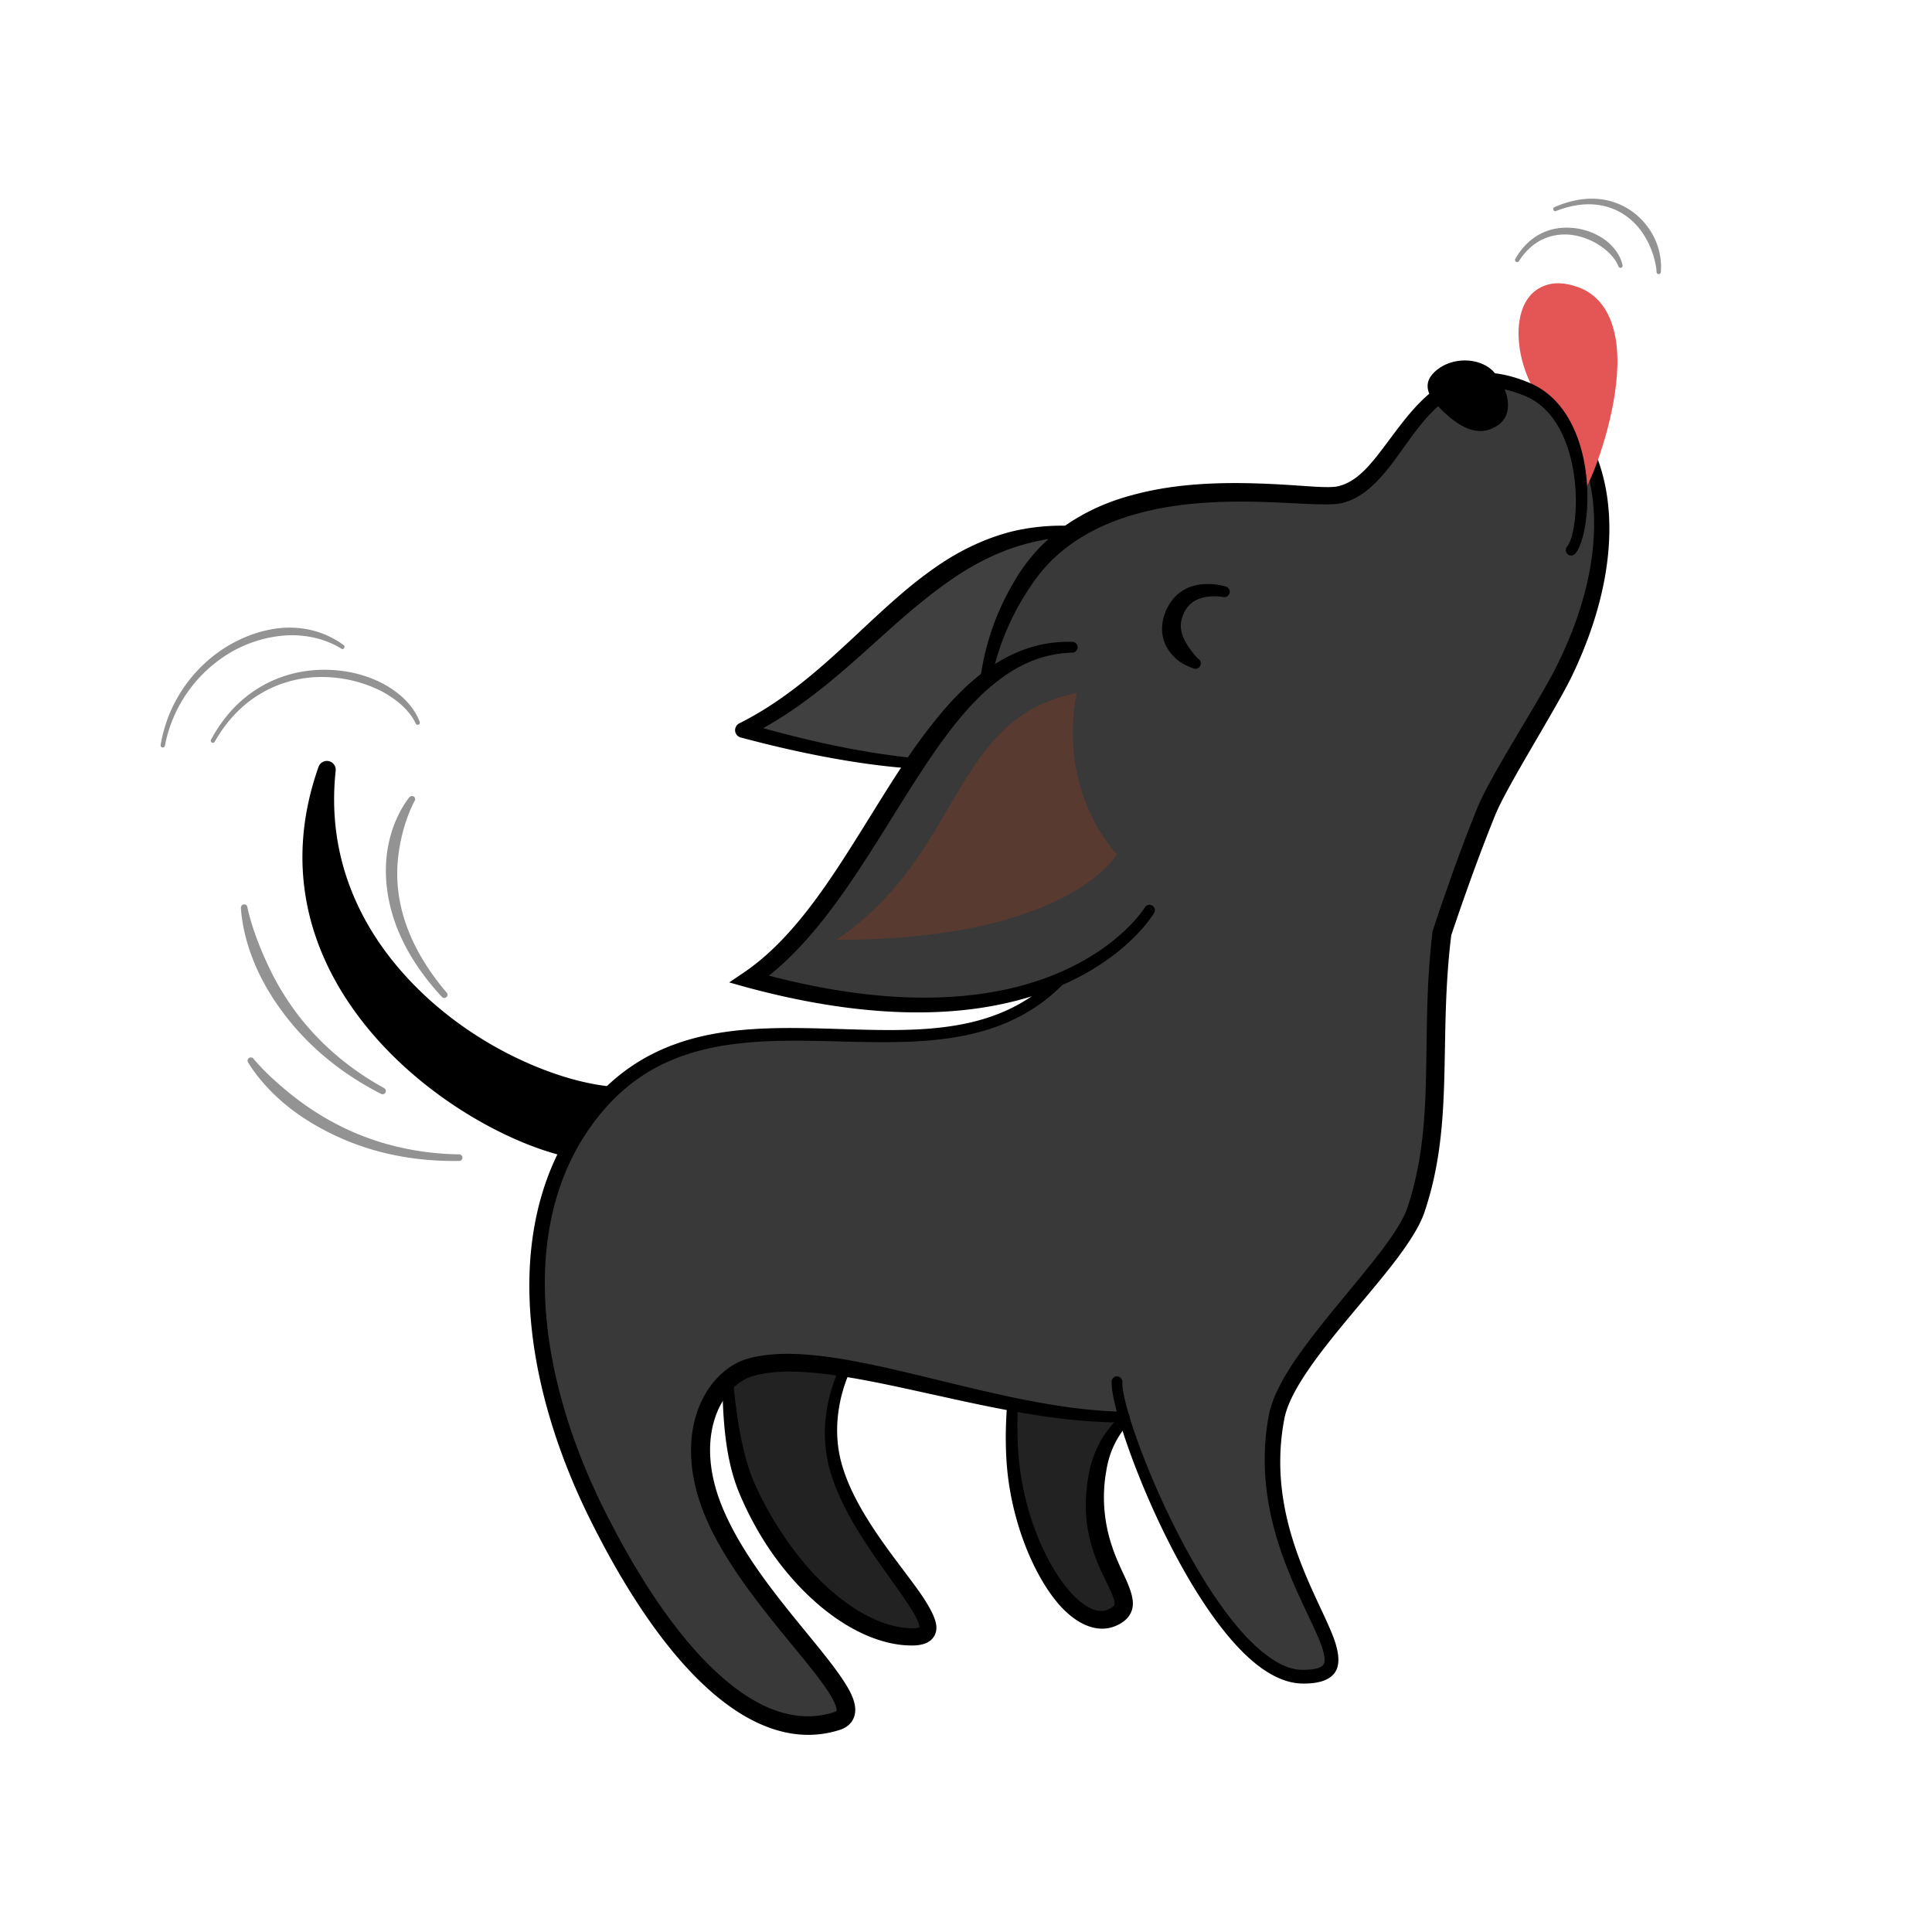 <svg data-id="25-1843fbd28905d51-dog" xmlns="http://www.w3.org/2000/svg" viewBox="0 0 100 100"><g fill="none" fill-rule="evenodd"><path fill="#222" d="M53.246 67.275s9.1-2.95 10.78.45c.513 3.955-6.204 3.426-7.182 8.332-.977 4.906 2.64 6.724.78 7.644-1.86.92-4.378-2.741-5.069-6.975-.69-4.234.691-9.45.691-9.45zM37.84 65.208s-.811 7.992.792 11.752c1.98 4.644 5.653 7.765 8.582 7.765s-2.866-4.466-4.003-8.98c-.742-2.95.74-6.088 2.195-6.994.464-.738-7.566-3.543-7.566-3.543z"/><path fill="#404040" d="M55.5 27.5c-7.57 0-10.457 7.052-17.06 10.293 15.986 4.437 17.59-.693 17.59-.693s3.387-10.264-.53-9.6z"/><path fill="#393939" d="M69.35 25.606c3.226-.744 3.93-7.819 9.664-5.47 3.796 1.556 5.517 7.423 1.9 14.704-.857 1.724-3.347 5.589-3.982 7.156-.962 2.377-1.696 4.505-2.296 6.299-.677 5.492.185 9.76-1.347 14.325-.905 2.698-6.617 7.587-7.212 10.726-1.532 8.067 5.879 13.442 1.368 13.442S58.3 73.53 58.193 73.346c-6.881 0-15.199-3.832-19.402-2.553-1.867.568-3.571 3.53-1.758 7.662 2.27 5.17 8.557 9.91 6.25 10.636-4.149 1.304-8.609-3.161-12.345-10.636-3.736-7.476-4.608-15.852 0-21.209 6.52-7.58 17.608-.02 23.978-6.588-3.194 1.389-8.314 2.192-16.125.024 5.122-3.476 7.784-11.835 12.22-15.459a13.335 13.335 0 0 1 2.03-5.2c4.204-6.452 14.498-3.999 16.308-4.417z"/><path fill="#593a30" d="M55.728 35.872c-6.551 1.308-5.81 8.276-12.441 12.775 12.069 0 14.525-4.434 14.525-4.434s-3.092-3.097-2.084-8.341z"/><g fill="#000"><path d="M57.973 73.32c-.369.35-.697.74-.968 1.2-.25.43-.442.91-.577 1.45a8.423 8.423 0 0 0-.202 2.57c.051.62.178 1.17.335 1.66.3.95.72 1.67.965 2.24.063.15.114.28.142.4.02.09.034.16.008.23-.035.08-.126.14-.26.21-.324.17-.677.12-1.036-.07-.5-.26-1.003-.77-1.472-1.43-.899-1.28-1.664-3.12-2.017-5.11-.113-.63-.179-1.28-.209-1.94-.03-.66-.028-1.33 0-1.97a.276.276 0 0 0-.26-.29.273.273 0 0 0-.296.26c-.05.66-.076 1.34-.064 2.02.011.68.06 1.37.158 2.03.381 2.57 1.425 4.93 2.603 6.28.975 1.1 2.073 1.51 3.008 1.06.505-.24.718-.56.788-.91.084-.42-.11-.98-.44-1.68-.313-.67-.717-1.53-.915-2.64a7.76 7.76 0 0 1-.004-2.75c.074-.48.204-.9.381-1.29.198-.42.444-.8.735-1.14a.285.285 0 0 0-.009-.4.286.286 0 0 0-.394.01zM29.152 59.83c-3.237-.8-7.83-3.42-10.729-7.4-2.464-3.38-3.707-7.72-1.935-12.74a.458.458 0 0 1 .886.21c-.483 4.49 1.27 8.13 3.826 10.84 1.411 1.5 3.065 2.71 4.754 3.62 1.962 1.05 3.962 1.71 5.675 1.88.153.01-2.328 3.62-2.477 3.59zM47.594 84.23a.963.963 0 0 0-.032-.17 3.035 3.035 0 0 0-.3-.62c-1.02-1.72-3.667-4.67-4.376-7.61a7.241 7.241 0 0 1-.125-2.63c.12-.91.392-1.77.751-2.51.066-.14.233-.2.372-.13s.198.23.132.37a7.612 7.612 0 0 0-.644 2.34c-.085.78-.046 1.59.164 2.39.651 2.48 2.741 4.91 3.948 6.59.597.83.97 1.52.983 1.96a.838.838 0 0 1-.212.61c-.175.2-.5.35-1.04.35-1.468.01-3.125-.69-4.68-1.97-1.064-.88-2.09-2.03-2.962-3.4a16.96 16.96 0 0 1-1.366-2.66c-.26-.66-.46-1.43-.588-2.27-.164-1.07-.222-2.25-.227-3.41a.27.27 0 0 1 .266-.29c.154-.01.284.11.291.26.091 1.12.245 2.26.47 3.3.166.76.37 1.46.637 2.05.394.89.858 1.72 1.355 2.48.825 1.27 1.76 2.36 2.745 3.19 1.35 1.14 2.772 1.82 4.058 1.83.128 0 .234-.01.32-.03a.13.13 0 0 0 .06-.02zM39.5 37.69c1.207.33 2.326.61 3.365.83 1.663.36 3.118.58 4.391.71.154.01.267.15.254.3s-.148.27-.3.25c-1.297-.09-2.78-.28-4.478-.6-1.33-.25-2.79-.58-4.397-1.01-.157-.04-.27-.18-.285-.34s.071-.32.217-.39c3.113-1.56 5.361-4 7.701-6.1.656-.59 1.318-1.15 2.01-1.66.474-.35.962-.68 1.47-.97.908-.52 1.872-.93 2.924-1.2.964-.23 1.998-.34 3.128-.29.154 0 .28.13.28.28s-.126.28-.28.28c-1.06.04-2.016.24-2.904.52-.957.31-1.829.74-2.655 1.24-.469.29-.923.61-1.369.94-.666.5-1.312 1.03-1.953 1.59-2.193 1.92-4.345 4.08-7.119 5.62z"/><path d="M58.193 73.07c-2.965-.04-6.187-.8-9.232-1.54-2.219-.54-4.344-1.07-6.206-1.31-1.58-.21-2.979-.21-4.102.12-1.064.32-2.103 1.31-2.594 2.82-.457 1.42-.44 3.3.517 5.5 1.473 3.34 4.607 6.52 6.057 8.55.215.3.39.58.511.82.071.14.123.27.145.39.011.05.03.1.003.13-.03.04-.086.06-.153.08-1.937.61-3.936-.17-5.903-1.94-2.06-1.85-4.067-4.78-5.906-8.43-2.112-4.2-3.312-8.68-3.107-12.74.153-3.02 1.08-5.79 2.994-8.03 1.202-1.41 2.568-2.28 4.035-2.81 3.122-1.13 6.69-.76 10.11-.74 3.63.03 7.098-.33 9.755-3.09a.274.274 0 0 0-.006-.39.278.278 0 0 0-.395 0c-2.556 2.62-5.88 2.9-9.349 2.85-3.5-.05-7.148-.43-10.352.71-1.58.56-3.054 1.48-4.356 2.99-2.04 2.35-3.048 5.28-3.23 8.46-.239 4.2.962 8.84 3.117 13.18 1.878 3.78 3.945 6.81 6.063 8.73 2.255 2.05 4.585 2.87 6.82 2.17.341-.1.557-.28.687-.49.184-.3.21-.69.023-1.18-.277-.73-1.084-1.77-2.09-3-1.517-1.86-3.493-4.19-4.559-6.63-.676-1.53-.84-2.89-.679-4.01.233-1.6 1.13-2.69 2.117-3 1.014-.31 2.281-.3 3.716-.13 1.84.21 3.941.7 6.14 1.18 3.105.69 6.398 1.37 9.41 1.33.153 0 .278-.12.278-.27 0-.16-.125-.28-.279-.28z"/><path d="M75.118 48.4c-.465 3.75-.212 6.93-.508 10.03-.138 1.45-.394 2.88-.889 4.34-.264.77-.903 1.73-1.715 2.77-1.394 1.78-3.303 3.84-4.5 5.68-.514.79-.896 1.54-1.025 2.2-.99 5.11 1.708 9.12 2.538 11.33.292.78.343 1.38.107 1.77-.224.37-.726.63-1.68.62-.748 0-1.517-.32-2.274-.89-1.186-.89-2.36-2.41-3.417-4.15-2.464-4.06-4.28-9.34-4.218-10.59.007-.16.137-.28.291-.27s.273.14.266.29c-.05 1.22 1.794 6.31 4.215 10.23 1.02 1.65 2.14 3.09 3.276 3.93.625.47 1.248.75 1.86.74.33 0 .587-.03.781-.09.134-.05.23-.11.281-.19.08-.14.063-.32.017-.54-.095-.44-.349-1.01-.664-1.68-1.13-2.41-3.033-6.12-2.188-10.66.141-.76.552-1.61 1.126-2.51 1.022-1.59 2.564-3.35 3.865-4.96 1.02-1.26 1.894-2.42 2.195-3.32.462-1.4.695-2.76.82-4.14.28-3.12.012-6.32.47-10.11a.488.488 0 0 1 .02-.09c.323-.97.684-2.03 1.098-3.18.358-.99.757-2.05 1.204-3.15.158-.39.425-.92.757-1.52 1.008-1.83 2.611-4.36 3.266-5.66 1.813-3.56 2.302-6.78 1.87-9.3-.416-2.41-1.677-4.18-3.455-4.94-.142-.05-.21-.22-.152-.36a.279.279 0 0 1 .364-.15c1.982.78 3.456 2.67 3.978 5.32.52 2.64.076 6.05-1.764 9.85-.647 1.32-2.23 3.88-3.236 5.72-.305.56-.556 1.05-.703 1.41-.444 1.1-.838 2.14-1.194 3.12-.408 1.12-.764 2.16-1.083 3.1zM77.343 19.277c-.662-.755-2.054-.834-2.93-.16-.617.474-.764 1.073 0 1.886 1.204 1.279 2.223 1.633 3.128.999.905-.634.464-1.97-.198-2.725z"/></g><path fill="#e45555" d="M81.62 24.95c.01.2-.016.31.121.38s.305.02.375-.12c.525-.98 1.545-3.86 1.601-6.31.043-1.87-.514-3.47-2.012-4.03-.71-.26-1.288-.26-1.74-.09-.59.21-1.007.69-1.212 1.36-.167.54-.199 1.22-.09 1.92.054.35.142.71.266 1.07.178.52.422 1.01.718 1.47 1.37 1.12 1.9 3.043 1.972 4.35z"/><path fill="#000" d="M51.287 35.27a13.392 13.392 0 0 1 2.114-5.01c.804-1.2 1.833-2.06 2.97-2.68.796-.44 1.647-.76 2.52-1 2.512-.69 5.2-.66 7.247-.57 1.572.07 2.787.16 3.312.03.985-.23 1.77-.98 2.498-1.91.845-1.09 1.625-2.43 2.715-3.29 1.015-.79 2.312-1.13 4.217-.37 1.405.56 2.134 1.97 2.465 3.44.255 1.13.27 2.3.143 3.19-.079.55-.205.98-.376 1.19-.099.12-.084.3.034.4s.294.08.393-.04c.511-.6.863-2.79.43-4.88-.352-1.69-1.215-3.3-2.82-3.96-1.58-.66-2.81-.64-3.822-.25-1.628.63-2.693 2.26-3.759 3.66-.697.92-1.382 1.74-2.32 1.95-.487.11-1.609-.02-3.064-.1-2.132-.11-4.938-.17-7.556.55-.95.25-1.878.61-2.737 1.11a9.061 9.061 0 0 0-3.21 3.06c-.537.87-.956 1.73-1.268 2.59-.342.95-.557 1.88-.677 2.8-.024.15.08.29.231.32.152.02.295-.08.32-.23z"/><path fill="#000" d="M39.8 50.5c5.237 1.37 9.2 1.35 12.14.74 5.41-1.13 7.315-4.27 7.315-4.27.078-.13.25-.18.382-.1s.177.25.1.38c0 0-1.945 3.39-7.65 4.67-3.182.72-7.547.77-13.415-.81l-.928-.26.797-.54c2.587-1.77 4.504-4.84 6.38-7.86.618-.99 1.23-1.99 1.861-2.93a27.9 27.9 0 0 1 2.11-2.82c.705-.81 1.445-1.52 2.24-2.08 1.295-.92 2.726-1.44 4.368-1.4.154 0 .28.13.28.28s-.126.28-.28.28c-1.49.04-2.753.6-3.889 1.49-.719.55-1.385 1.24-2.023 2.02-.688.84-1.339 1.78-1.983 2.77-.615.94-1.224 1.93-1.842 2.92-1.77 2.83-3.626 5.66-5.964 7.52zM62.008 34.09s-.255-.25-.509-.64c-.066-.1-.125-.2-.185-.32-.05-.1-.097-.2-.13-.32a1.37 1.37 0 0 1 .023-.9c.162-.47.451-.74.77-.88.631-.27 1.322-.13 1.322-.13.148.04.302-.05.343-.2a.279.279 0 0 0-.195-.34s-.87-.28-1.726-.02c-.523.16-1.023.52-1.355 1.23-.323.74-.256 1.39.003 1.89a2.314 2.314 0 0 0 .963.95c.244.12.41.17.41.17a.27.27 0 0 0 .378-.11.285.285 0 0 0-.112-.38z"/><path fill="#939393" d="M21.185 41.27s-.375.44-.713 1.24c-.159.38-.308.85-.4 1.38-.14.8-.148 1.77.085 2.84.318 1.46 1.107 3.13 2.714 4.87.062.07.168.07.237.01s.075-.16.014-.23c-1.476-1.73-2.168-3.35-2.432-4.76a7.667 7.667 0 0 1-.085-2.22 9.01 9.01 0 0 1 .435-1.96c.214-.62.417-.98.417-.98.054-.07.036-.18-.039-.23s-.18-.03-.233.04zM12.843 54.99s.294.53.962 1.26c.304.33.688.7 1.156 1.07.71.56 1.617 1.12 2.705 1.6 1.614.71 3.643 1.21 6.103 1.17.093 0 .168-.08.168-.17s-.075-.17-.168-.17c-2.386-.04-4.33-.6-5.878-1.33a14.21 14.21 0 0 1-2.564-1.57c-.454-.35-.84-.68-1.158-.97-.689-.63-1.047-1.08-1.047-1.08-.05-.07-.155-.09-.232-.04s-.098.15-.047.23zM12.472 46.99s.01.61.258 1.56c.114.44.28.94.52 1.49.363.83.9 1.75 1.636 2.68 1.092 1.38 2.648 2.78 4.84 3.9.082.04.183.01.226-.07.044-.08.013-.18-.069-.23-2.087-1.15-3.54-2.56-4.566-3.93a14.026 14.026 0 0 1-1.523-2.6 17.67 17.67 0 0 1-.57-1.39c-.313-.88-.419-1.44-.419-1.44-.01-.1-.09-.16-.183-.15s-.159.09-.15.18zM21.723 37.36c-.186-.49-.519-.95-.969-1.34a5.141 5.141 0 0 0-1.413-.86c-.954-.4-2.089-.57-3.236-.46-1.937.2-3.92 1.24-5.179 3.58a.11.11 0 1 0 .195.1c1.252-2.2 3.163-3.16 5.018-3.32a6.886 6.886 0 0 1 3.615.72c.383.21.726.44 1.016.7.322.29.581.61.748.97.024.05.09.08.146.06.057-.03.083-.09.06-.15z"/><path fill="#939393" d="M17.786 33.39a4.619 4.619 0 0 0-1.427-.71 5 5 0 0 0-1.593-.19c-1.025.05-2.07.4-3.017.97a7.41 7.41 0 0 0-3.434 5.1.11.11 0 0 0 .09.13c.06.01.118-.03.13-.09a7.179 7.179 0 0 1 3.4-4.83 6.561 6.561 0 0 1 2.851-.88 5.26 5.26 0 0 1 1.486.12c.486.11.955.29 1.388.56a.1.1 0 0 0 .155-.03c.035-.05.022-.12-.029-.15zM83.982 13.72a1.99 1.99 0 0 0-.38-.79 2.599 2.599 0 0 0-.65-.6 3.422 3.422 0 0 0-1.647-.54c-1.043-.07-2.152.35-2.872 1.61-.032.05-.015.12.038.15s.122.02.153-.04c.7-1.1 1.71-1.45 2.652-1.36a3.495 3.495 0 0 1 1.716.69c.171.13.324.27.452.42.14.17.255.34.324.52.017.06.08.1.138.08s.093-.08.076-.14z"/><path fill="#939393" d="M85.967 14.07a3.463 3.463 0 0 0-.406-1.89 3.63 3.63 0 0 0-1.352-1.41c-.952-.56-2.234-.71-3.747-.05a.106.106 0 0 0-.06.14c.023.06.09.09.145.06 1.426-.56 2.605-.39 3.473.16.512.32.906.78 1.192 1.29.146.26.266.54.355.82.091.29.158.59.177.88 0 .07.05.12.111.12.062 0 .112-.05.112-.12z"/></g></svg>